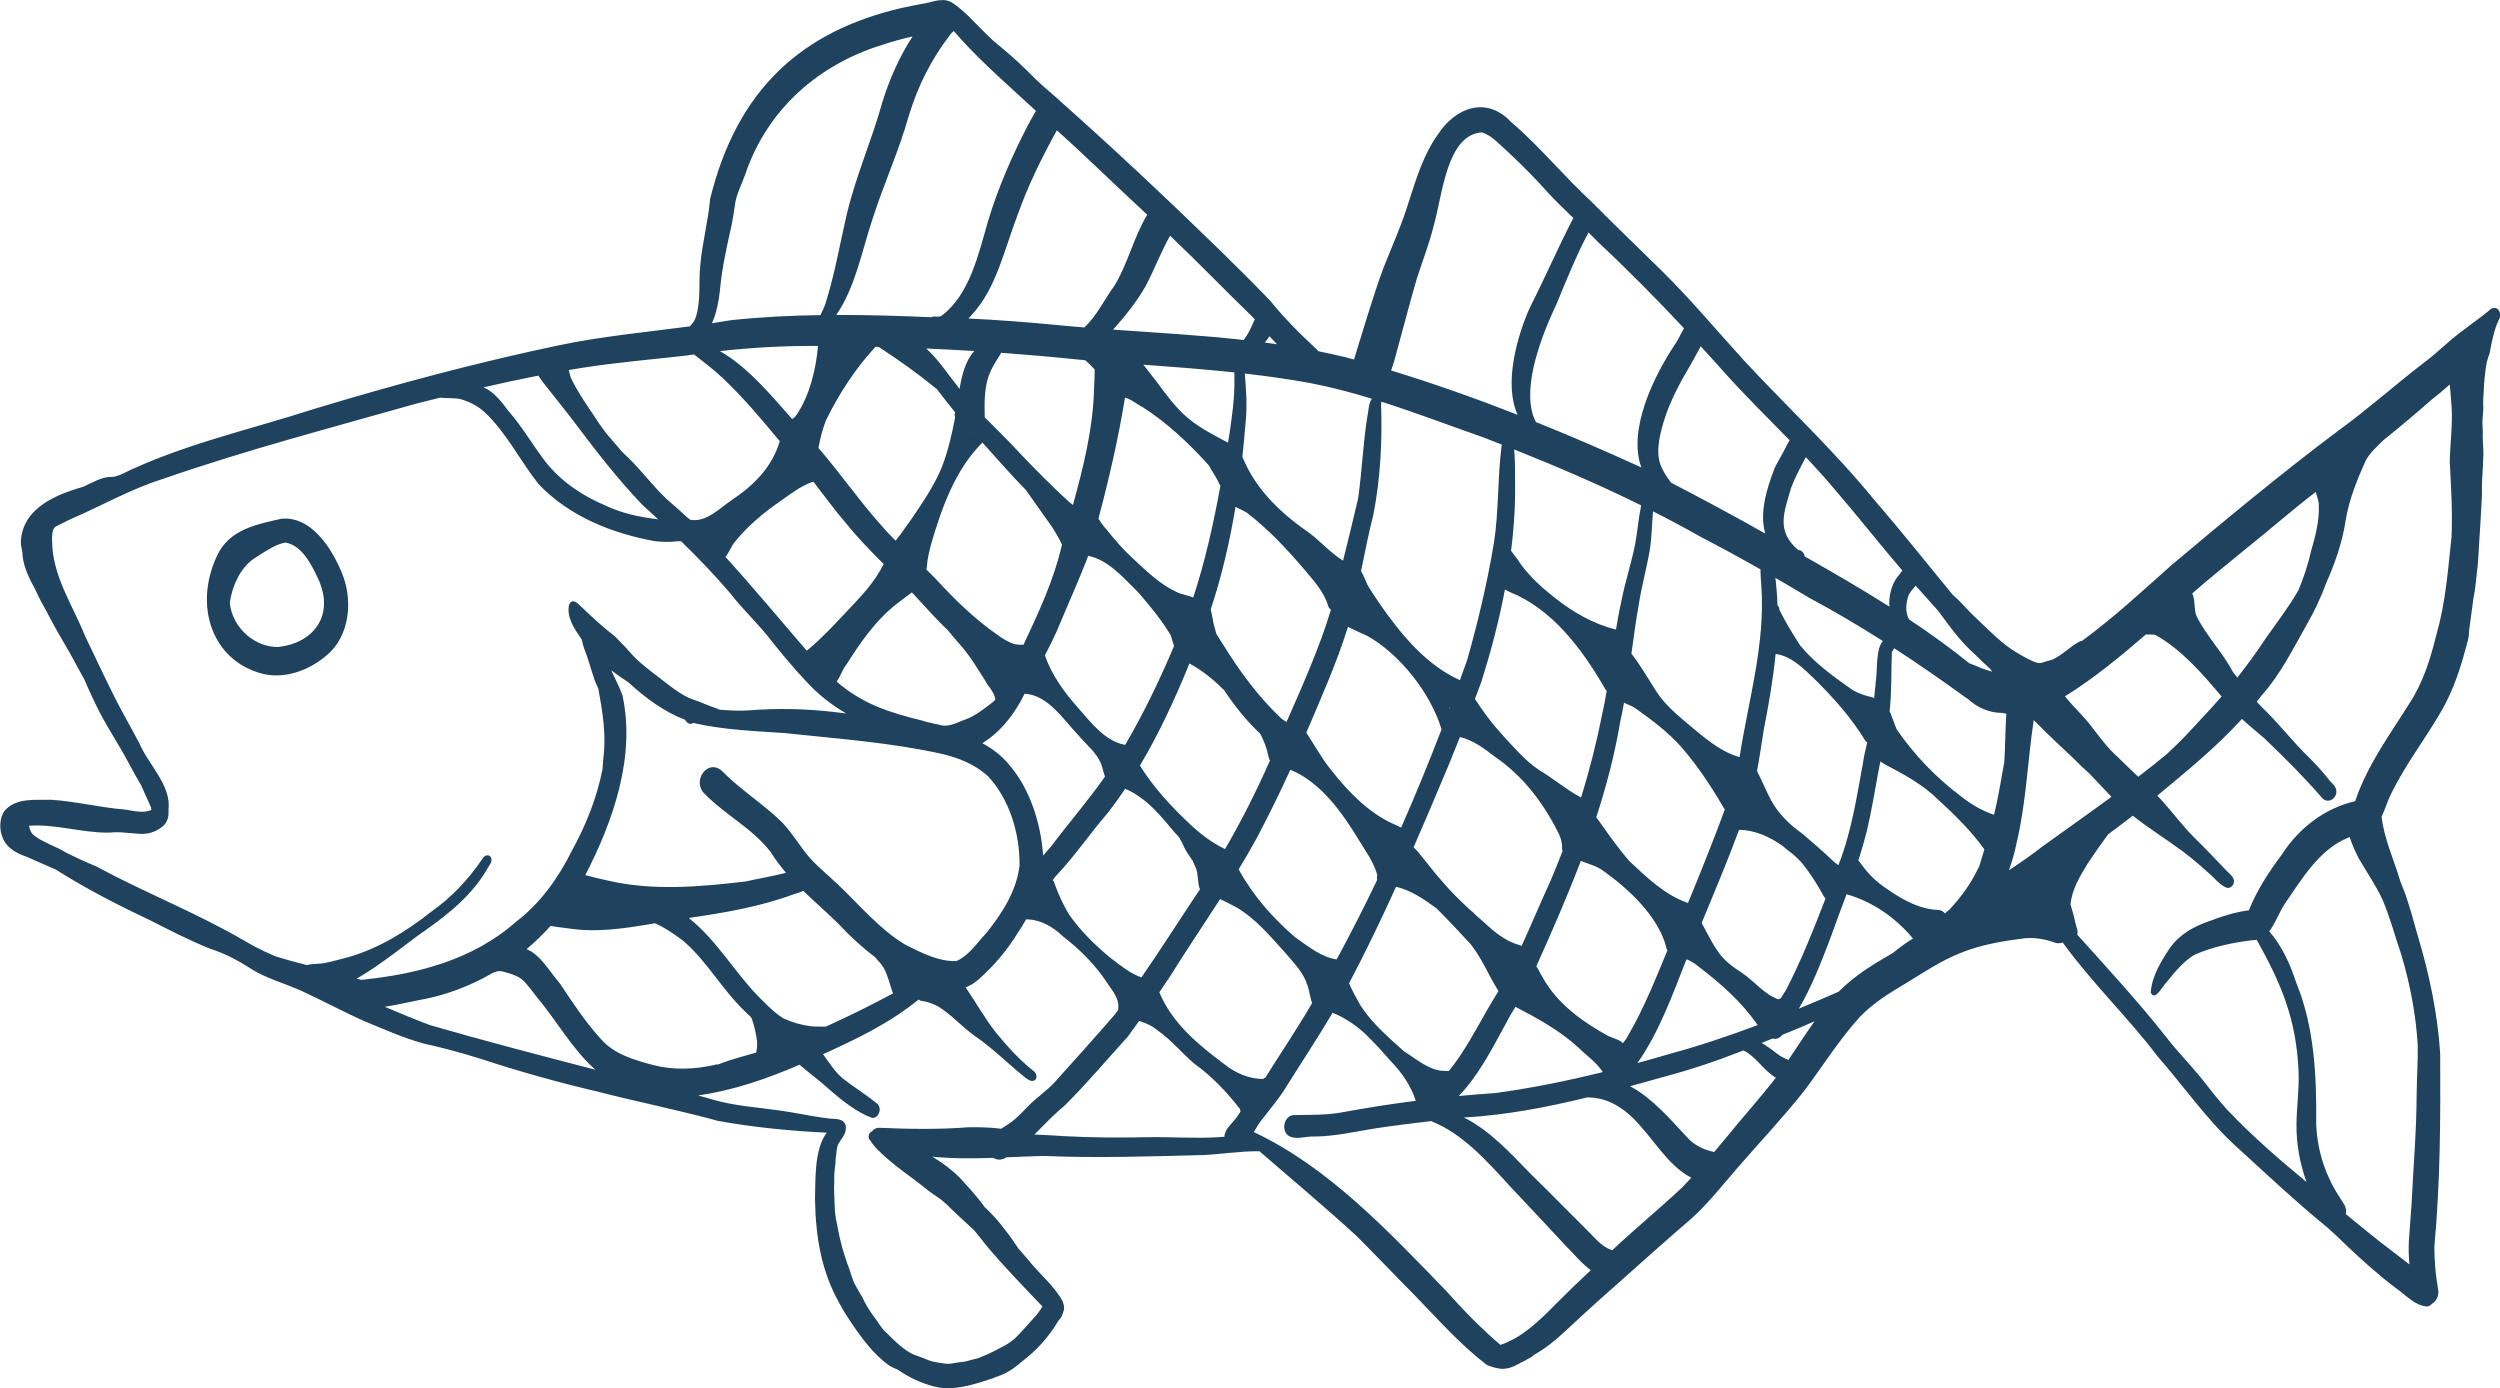 <?xml version="1.0" encoding="UTF-8"?>
<svg id="Vektorlag" xmlns="http://www.w3.org/2000/svg" viewBox="0 0 888.69 493.45">
  <defs>
    <style>
      .cls-1 {
        fill: #1f425f;
      }
    </style>
  </defs>
  <path class="cls-1" d="M99.06,229.97c11.66-1.25,19.98-10.49,14.28-23.7-2.58-5.54-5.89-12.35-11.9-13.42-4.12,.81-7.75,3.59-11.35,5.85-4.7,3.28-7.61,9.64-8.41,15.64,.97,9.2,9.35,15.95,17.38,15.63Zm22.34-26.61c4.28,9.91,2.92,22.77-5.27,29.6-6.41,5.43-14.86,8.49-22.84,6.54-17.94-4.64-24.51-24.16-16.15-41.91,4.38-9.58,14.41-11.21,22.85-13.19,10.19-1,17.54,9.61,21.41,18.96Z"/>
  <path class="cls-1" d="M211.67,380.28c-8.06-7-14.15-17.98-21.02-26.07-1.71-2.13-3.25-4.49-5.31-6.23-1.91-1.38-4.16-1.93-6.33-2.56-.88-.17-1.4-.29-2.2-.14-.53,.11-1.04,.41-1.57,.52h0c-8.29,4.83-17.26,8.16-26.4,9.74-3.99,.8-8.02,1.73-12.06,2.36,5.33,2.28,10.69,4.47,16.11,6.52,19.52,5.66,39.16,10.75,58.8,15.86Zm22.26-195.68c-1.91-1.78-3.82-3.54-5.74-5.3-8.61-9.01-16.34-19-23.93-29.09-3.71-4.88-7.55-9.61-11.26-14.34-.48-.77-1.14-1.54-1.66-2.35-6.51,1.27-13.01,2.68-19.48,4.17,3.67,1.49,6.41,5.11,8.91,8.43,4.87,5.59,8.66,12.18,13.18,18.08,5.7,7.16,13.23,12.12,21.19,15.46,5.95,2.86,12.36,4.16,18.78,4.95Zm25.99-6.72c7.52-4.93,14.51-11.57,17.26-21.04-6.43-7.76-12.92-15.5-20.12-22.3-3.28-3.11-6.84-5.82-10.37-8.55-.88,.12-1.75,.26-2.63,.39-12.41,1.43-24.86,2.42-37.21,4.39-1.56,.25-3.12,.5-4.68,.77,.21,.87,.44,1.73,.69,2.59,0,0,0,0,0,.01,2.14,4.63,5.05,8.83,7.84,12.98,1.53,2.41,3.14,4.75,4.85,6.98,1.86,2.12,3.69,4.27,5.53,6.42,.8,.83,1.63,1.63,2.48,2.41,4.71,4.61,8.66,10,13.43,14.48,.02,.01,.03,.02,.04,.04,2.48,2.18,4.98,4.32,7.4,6.58,.31,.25,.62,.5,.94,.75,.34-.02,.69,.02,1.02,.1,5.17,.28,9.35-4.14,13.52-6.98Zm8.97,195.67c.3-1.29,.32-2.58,.15-3.91-.35-2.47-.88-4.9-1.7-7.23-.11-.24-.22-.49-.31-.75-.77-.72-1.52-1.45-2.25-2.18-7.97-7.56-13.64-18.03-21.98-25.09-3.16-2.39-6.45-4.65-9.99-6.19-10.32,1.76-20.44,3.46-30.97,1.79-2.26-.29-3.57-.43-5.65-.76-.16-.04-.31-.07-.46-.12-2.67,2.97-5.53,5.73-8.54,8.27,4.97,2.05,8.27,8.1,11.88,12.29,4.55,6.8,9.13,13.82,14.54,19.67,4.8,5.55,12.21,7.53,18.54,9.25,7.18,1.86,14.5,1.56,21.67,0,.51-.2,1.02-.26,1.5-.22,4.43-1.77,9.03-2.88,13.57-4.25-.02-.18-.02-.37,0-.55Zm10.79-3.52s0,0,.01,0c0,0,0,0-.01,0h0Zm11.11-247.07c-11.66-.06-23.29,.55-34.88,1.85,9.75,5.55,17.87,15.3,25.7,24.17,.06-.05,.12-.1,.18-.14,.57-.37,1.05-.88,1.45-1.48,4.61-6.97,6.77-15.86,7.55-24.4Zm6.2,130.2c1.27,.15,2.55,.3,3.82,.46-5.2-3.01-10.03-6.79-14.28-11.45-4.93-5.22-9.54-10.87-14.04-16.55-4.17-5.07-8.9-9.52-12.93-14.75-5.53-6.48-11.4-12.58-17.44-18.47-.58,0-1.16,0-1.74,0-.15,.05-.31,.09-.48,.11-2.41,.24-4.84,.12-7.24-.15-14.8-2.74-30.04-8.57-41.17-20.23-6.61-8.32-11.56-18.5-19.27-25.65-2.39-2.19-5.15-3.56-8.04-4.47-2.51-.73-5.14-.3-7.68-.66-2.87,.71-5.73,1.43-8.58,2.14-30.17,8.57-60.54,16.5-90.28,26.84-11.25,3.54-21.64,9.54-32.52,14.2-1.83,.96-3.72,1.81-5.55,2.77-1.01,1.17-1.11,2.93-1.06,4.55-.06,12.66,7.22,23.02,11.68,34.11,3.88,8.11,7.68,16.27,11.76,24.25,2.19,4.06,4.38,8.12,6.6,12.16,.02,.05,.04,.1,.06,.16,.27,.48,.55,.97,.84,1.45,3,7.51,11.54,15.12,10.44,23.8,.23,2.7-.45,4.96-2.57,6.38-2.75,2.05-5.74,2.55-8.96,2.14-1.86-.16-3.73-.25-5.58-.45-1.38-.01-2.73,0-4.05,.12-9.44,.16-19.03-3.14-28.42-2.44,.11,.73,.33,1.45,.64,2.03,.65,1.33,2.27,2.2,3.28,2.84,1.08,.55,2.17,1.11,3.25,1.66,2.09,.93,4.17,1.89,6.14,3.1,3.47,1.71,6.98,3.36,10.53,4.79,17.45,9.45,35.82,16.56,53,26.61,1.18,.64,2.34,1.3,3.49,1.97,2.3,1.19,4.61,2.27,6.94,3.3,3.79,1.21,7.61,2.24,11.42,3.22,2.15-.49,4.88-.41,6.16-.68,2.88-.5,6.05-1.5,8.81-2.16,10.75-3.13,20.51-9.12,29.51-16.26,6.93-4.87,12.83-11.12,17.82-18.37,1.83-3.31,4.96-.73,2.53,2.21-5.55,10.16-14.29,17.03-23.11,23.27-3.37,2.13-15.09,11.86-23.96,16.83,.08,.02,.16,.05,.23,.07,.47,.14,.95,.26,1.45,.35,19.45-1.96,39.53-6.91,55.15-20.76,8.45-6.43,14.9-15.43,19.83-25.37,4.86-8.84,8.75-18.56,10.75-28.7,.09-1.21,.18-2.41,.27-3.62,1.16-8.41-.23-16.86-1.75-25.07-.5-1.04-.97-2.08-1.36-3.17-1.27-3.77-2.29-7.62-3.75-11.31-.29-.96-.6-1.96-.79-2.97-2.39-3.53-5.54-7.85-4.48-12.4,1.32-2.84,3.52,.13,4.91,1.28,3.64,3.55,7.42,6.94,11.35,9.98,1.21,1.25,2.44,2.48,3.65,3.74,1.73,1.96,3.46,3.96,5.43,5.63,2.57,2.2,5.26,4.25,7.93,6.29,2.56,1.96,5.07,3.98,7.86,5.5,1.71,.94,3.57,1.53,5.39,2.18,.3,.12,.6,.25,.89,.37,.28,.12,.55,.23,.83,.34,.86,.35,1.72,.7,2.59,1.02,.87,.32,1.73,.62,2.61,.9-.31,.02-.61,.03-.92,.04,3.84,.3,7.65,.59,11.56,.3,10.19-.82,20.43-.56,30.59,.65Zm17.13-52.66c-4.57-4.56-9.09-9.18-13.19-14.27-4.15-4.77-7.86-9.96-11.77-14.97-.18,.07-.38,.1-.57,.11-4.29,1.62-7.54,4.2-11.25,6.82-5.91,4.05-11.54,8.76-16.21,14.53-1.07,1.3-2,3.73-3.25,5.25,9.89,10.86,19.27,22.2,28.9,33.33,.46-.4,.93-.77,1.3-1.07,4.59-3.97,8.87-8.54,13.03-12.98,4.78-5.05,9.82-10.23,13.01-16.74Zm3.31,152.63c-1.11-2.99-1.7-6.3-3.32-9.09-.81-1.37-1.98-2.6-3.13-3.86-4.67-3.52-9.03-7.59-13.06-11.91-4.04-3.98-8.32-7.66-12.39-11.59-1.13,.54-2.36,.92-3.38,1.2-12.07,4.48-24.68,6.59-37.27,8.43,.24,.21,.46,.39,.63,.56,9.34,7.62,15.74,18.79,24.18,27.47,2.79,2.75,5.53,5.67,8.81,7.67,3.29,1.51,6.65,2.44,10.05,2.83,1.64,.15,3.34,.04,5.02,.1,8.07-3.66,16.04-7.59,23.86-11.8Zm6.97-340.19c-3.71,.87-7.4,1.85-11.03,3.09-21.61,6.69-40.52,22.16-48.56,46.25-1.14,3.11-2.66,6.07-3.37,9.36-.57,3.76-1.09,7.55-2.01,11.23-1.54,6.97-2.89,13.4-3.52,20.4-.33,3.21-1.13,7.94-2.83,11.64,2.27-.34,4.54-.71,6.81-1.1,10.53-1.12,21.14-1.65,31.76-1.8,.79-1.67,1.64-3.32,2.07-5.06,3.14-10.11,4.92-20.66,7.34-30.99,3.26-13.65,8.95-26.34,12.65-39.84,2.55-8.18,6.11-16.12,10.69-23.18Zm15.12,135.45c-.24-.63-.2-1.28,0-1.82-2.2-2.71-4.38-5.45-6.48-8.25-6.64-5.43-13.61-10.39-20.68-15-.38-.01-.77-.02-1.15-.03-6.93,7.43-12.72,16.29-17.36,25.64-1.43,3.28-2.27,6.78-2.91,10.33,7.65,8.79,14.36,18.59,22.05,27.18,1.72,2.02,3.53,3.93,5.4,5.77,.54-.88,1.34-1.68,1.78-2.32,1.14-1.66,2.61-3.73,3.73-5.22,4.04-6.02,8.26-12.02,11.03-18.93,2.1-5.57,3.49-11.43,4.57-17.34Zm1.57-10.15c.84-4.8,2.05-9.95,5.24-13.46-5.7-.35-11.38-.64-17.08-.89,4.28,3.86,7.63,9,11.27,13.6,.19,.25,.38,.5,.57,.75Zm4.98,15.66s-.07-.08-.11-.12c0,.07,0,.14,0,.21,.04-.04,.08-.07,.12-.09Zm7.59,94.93c.05-.05,.11-.1,.16-.16-.25-2.62-2.62-4.67-3.75-6.96-2.52-3.96-4.57-7.36-7.3-10.82-1.89-2.26-3.89-4.39-5.71-6.7-4.11-3.92-7.89-8.18-11.8-12.43-.37-.39-.74-.79-1.11-1.18-2.23,1.71-4.54,3.36-6.71,5.11-6.58,5.55-11.73,12.89-16.45,20.38-1.27,1.37-2.23,4.39-3.59,6.23,9.03,7.72,17.9,10.81,30.73,13.93,1.17,.53,2.91,.65,4.32,1.14,.12-.01,.23-.03,.35-.04,.24,.09,.49,.16,.73,.24h0c.23,.07,.46,.12,.7,.18,.12,.03,.24,.05,.36,.07,.12,.02,.24,.04,.36,.06,.2,.02,.39,.04,.58,.05,.23,.01,.46,.01,.69,0,.05,0,.11,0,.17-.01h.04c1.09-.07,2.11-.36,3.13-.74,0,0,0,0,0,0,.15-.05,.3-.11,.45-.17,.14-.05,.28-.11,.42-.17,.11-.04,.22-.09,.34-.14,.23-.09,.45-.19,.68-.29,.18-.07,.36-.14,.54-.2l.4-.15c.54-.2,1.07-.4,1.59-.62,.27-.11,.52-.23,.79-.35,.13-.06,.26-.12,.39-.19,.17-.09,.34-.18,.51-.27,.43-.24,.84-.48,1.25-.73,.81-.5,1.6-1.03,2.37-1.59,.39-.28,.77-.57,1.16-.87l-.22,.18,.04-.02c.05-.04,.1-.08,.15-.12,.07-.05,.15-.11,.23-.17,.12-.09,.25-.19,.38-.29,.07-.05,.14-.11,.21-.16,.18-.13,.36-.27,.54-.41,.09-.07,.19-.14,.28-.21,.03-.02,.07-.05,.1-.07,.08-.06,.16-.13,.24-.19,.04-.03,.07-.05,.1-.08,0,0,.02-.02,.03-.02,.11-.09,.22-.18,.34-.28,.13-.11,.26-.23,.39-.34,.07-.07,.15-.14,.22-.21,.07-.07,.15-.14,.22-.21Zm8.76,58.77c.11-11.58-3.7-23.69-11.28-31.74-4.71-4.23-10.24-6.38-16-7.8-18.54-4.16-37.53-5.46-56.3-7.48-10.84-.73-21.72-1.12-32.39-3.59-1.12,.77-2.37,.02-2.92-1.12-7.39-2.79-14.05-7.74-20.13-13.29-2.08-1.37-4.15-2.79-6.14-4.32,1.36,2.96,2.89,5.82,4,8.91,4.77,21.91-3.38,44.84-13.2,63.92,2.6,.7,5.23,1.34,7.85,1.89,16.1,3.8,32.8,2.26,49.04,.38,4.81-1.08,9.69-1.87,14.47-3.1-1.98-2.29-3.82-4.73-5.48-7.4-6.57-8.48-16.04-13.09-23.39-20.61-4.78-4.44,.84-12.56,5.89-8.38,6.8,6.95,14.97,11.91,21.84,18.71,2.82,3.12,5.2,6.68,7.71,10.1,3.41,4.5,7.83,7.84,11.8,11.67,7.83,7.39,14.89,16.04,24.03,21.47,5.7,2.83,11.82,6.07,18.17,5.8,4.39-1.85,7.43-6.59,10.78-10.12,5.41-6.86,10.55-14.59,11.67-23.91Zm2.89-262.92c.66-1.19,1.68-3.11,2.93-5.28-9.12-8.41-18.49-16.51-26.92-25.78-.49-.68-1.4-1.59-2.32-2.6-.39,.34-.74,.7-1.05,1.07-6.87,8.91-11.54,18.13-14.89,29.03-3.52,12.55-8.92,24.29-12.88,36.66-3.81,11.43-6.16,24.45-12.92,34.18,11.29-.03,22.58,.32,33.79,.8,1.13-.64,2.55,.26,3.75-.57,9.85-7.52,12.94-21.53,16.41-33.55,3.59-11.89,8.5-23.12,14.11-33.98Zm.23,282.11s.07,0,.08-.01c-.03,0-.05,.01-.08,.01Zm11.98-133.18c-1.03-2.17-2.22-4.25-3.51-6.24-3.11-4.35-6.2-8.79-9.34-13.19-5.33-5.39-10.33-11.22-15.44-16.86-9.51,9.4-14.43,22.94-18.27,36.18-.66,2.62-1.34,5.27-1.5,8.01-.03,.32-.09,.63-.2,.92,1.2,1.15,2.38,2.32,3.53,3.53,7.03,7.64,14.02,14.39,22.1,19.94,1.68,1.25,3.5,2.29,5.41,3,1.16,.3,2.34,.32,3.52,.3,5.39-11.48,10.79-22.95,13.68-35.59Zm11.61-62.27c-.12-.13-.23-.26-.36-.39-.98-1.04-1.99-2.06-3.09-2.93-.93-.08-1.85-.16-2.77-.24-9.05-.94-18.07-1.73-27.09-2.38-.04,.16-.1,.31-.16,.46-1.59,2.5-3.05,4.7-4.13,7.52-1.69,4.71-1.6,9.95-1.49,14.95,4.05,4.15,8.26,8.14,12.19,12.45,5.71,6,11.65,12.04,17.71,17.56,.48,.38,.97,.79,1.46,1.16,3.76-13.64,7.19-27.33,7.52-41.77,.14-2.12,.2-4.25,.21-6.39Zm3.66,144.71c-.55-1.57-.86-3.11-1.45-4.75-1.83-4.06-5.19-6.6-7.88-9.79-5.71-5.99-10.88-14.41-19.23-14.91-3.13,6.31-7.35,12.06-12.71,16.03-.76,.45-1.52,1.06-2.3,1.57,3.6,1.93,6.91,4.45,9.68,7.85,7.14,8.43,10.94,20.07,11.87,31.54,.01,.18,.02,.37,.03,.55,.99-1.18,1.98-2.3,2.91-3.34,6.26-8.35,13.08-16.18,19.09-24.75Zm3.39-174.55c4.8-7.84,6.84-17.3,11.63-25.18-10.79-9.89-21.22-20.26-32.14-30-5.23,9.54-10.14,19.39-13.82,29.76-4.79,12.29-7.54,26.29-16.45,35.89-.37,.41-.75,.84-1.15,1.25,9.73,.46,19.46,1.19,29.18,2.1,3.99,.4,7.99,.75,12,1.08,4.39-3.99,7.2-10.04,10.76-14.91Zm1.38,256.45c.09-3.11-1.96-5.59-3.55-7.9-4.45-6.95-10.08-12.5-16.25-17.27-3.46-3.34-7.74-5.75-12.36-5.97-.23,.03-.45,.02-.65-.02-.9,1.62-1.86,3.18-2.87,4.68-3.77,6.18-8.39,11.66-13.61,16.32-1.49,1.42-3.19,2.5-5,3.2,3.62,5.3,6.8,11.02,10.75,16.05,4.06,4.93,8.27,9.62,13.18,13.51,1.38,.82,1.93,3.2,.02,3.68-.93,.15-1.79-.49-2.55-1-6.16-4.89-11.73-10.64-18.23-15.02-4.51-3.2-8.29-7.59-12.92-10.43-1.82-.97-3.9-1.74-5.8-1.98-.44-.02-.85-.2-1.16-.52-10.34,8.45-22.15,14.1-34,19.46,2.22,3.03,4.21,6.29,7.06,8.65,4.06,3.2,8.52,5.86,12.46,9.18,1.5,1.82,.12,5.07-2.11,4.79-5.37-2-10.29-5.86-14.72-9.69-3.77-3.48-7.39-6.02-11.03-9.2-11.67,5.07-23.75,9.17-36.08,10.94,1.81,.46,3.62,.96,5.41,1.52,7.78,2.24,15.89,2.7,23.84,3.85,5.86,.8,11.78,2.21,17.58,2.84,2.01,.23,4.82-.2,5.63,2.42,.46,2.08-.76,3.94-1.96,5.52-.02,.08-.04,.17-.07,.25-.27,.28-.48,.61-.65,1-.32,.76-.46,1.62-.56,2.44-.02,.19-.04,.37-.05,.56-.22,1.25-.32,2.51-.34,3.79-.1,.77-.2,1.54-.28,2.31-.01,.08-.02,.16-.03,.23,0-.03,0-.05,.01-.08-.11,1.11-.13,2.21-.12,3.32,0,.39-.01,.82,0,1.26-.09,.94-.05,1.85-.04,2.79,.02,1.19,.06,2.36,.12,3.55,.07,1.34,.1,2.7,.21,4.05,.13,1.44,.39,2.85,.72,4.25,.32,1.4,.5,2.84,.84,4.24,.32,1.32,.62,2.65,.98,3.96,.39,1.47,.91,2.88,1.36,4.32,.29,.92,.58,1.82,.95,2.71,.06,.15,.13,.31,.19,.46,.49,1.66,1.03,3.31,1.66,4.91,.99,1.83,1.99,3.62,3.04,5.36,.48,1.02,.98,2.03,1.56,2.99,.54,.89,1.09,1.79,1.68,2.64,.61,.88,1.25,1.72,1.87,2.59,.65,1,1.3,2,2.06,2.89,.61,.71,1.28,1.34,1.95,1.99,.81,.84,1.64,1.62,2.49,2.41,1.59,1.5,3.29,2.91,5.13,4.01,1.53,.91,3.2,1.34,4.83,1.97,1.18,.52,2.34,1.02,3.58,1.3,.8,.18,1.61,.3,2.42,.43,.8,.12,1.65,.27,2.48,.32,.22,.01,.44,.02,.66,.01,.7-.01,1.36-.13,2.03-.28,.94-.18,1.9-.28,2.84-.4,.08-.01,.15-.02,.23-.03,0,0,.02,0,.03,0,.14-.02,.28-.04,.42-.06,.15-.03,.3-.05,.45-.09,.14-.03,.29-.06,.43-.09,.14-.04,.29-.07,.43-.11,.4-.09,.79-.23,1.19-.34,1.31-.27,2.58-.55,3.8-1.19,0,0,.01,0,.02,0s.01,0,.02,0c.08-.04,.17-.09,.25-.14,.05,0,.1-.01,.14-.02,2.42-.96,4.73-2.25,7.07-3.45,1.34-.7,2.61-1.55,3.83-2.52,0,0,.02-.01,.03-.02,2.86-2.74,5.46-5.92,8.15-8.84,.4-.54,.8-1.07,1.18-1.6,.23-.38,.48-.79,.73-1.2-6.66-6.96-13.38-13.89-19.64-21.3-1.56-1.92-3.08-3.88-4.64-5.8-.55-.52-1.11-1.03-1.67-1.54-.36-.3-.72-.62-1.06-.97-2.39-2.19-4.79-4.38-7.1-6.71-.62-.55-1.24-1.09-1.87-1.63-1.45-1-2.91-2-4.34-3.04-6.09-5.02-12.8-9.17-18.39-14.87-.48-.55-1.06-1.05-1.44-1.68-.36-.33-.65-.76-.84-1.24-.62-.5-1.01-1.18-.69-2.27,.21-.64,.59-.99,1.05-1.14,.61-.87,1.59-1.38,2.64-1.32,10.62,.45,21,.64,31.54-.18,3.93-.08,7.89,.02,11.81,.52,1.62-1.08,3.3-2.05,4.43-3.04,1.7-1.44,3.25-3.04,4.82-4.65,3.01-3.25,6.7-5.55,9.71-8.81,7.19-8.03,14.44-16.03,21.49-24.2,.39-.52,.78-1.05,1.16-1.58h0c-.05-.34-.04-.7,.01-1.04Zm19.79-128.33c-.46-1.19-.8-2.43-1.12-3.67-3.25-5.51-7.31-10.38-11.38-15.14-5.33-5.21-10.88-11.87-18.07-13.23-.08,.27-.15,.53-.23,.8-3.43,8.74-7.27,17.28-10.87,25.93-1.34,2.93-2.75,5.82-4.25,8.66v.02c2.45,6.93,6.77,12.95,11.43,18.2,4.9,5.59,9.92,12.31,17.1,13.6,6.57-11.19,12.27-23.04,17.39-35.16Zm7.22,70.6s.02-.04,.04-.05c-.06-.05-.12-.11-.18-.16,.05,.07,.1,.14,.15,.21Zm-.48,19.57c.83-1.21,1.66-2.42,2.47-3.64-1.04-2.46-.43-5.86-1.77-8.27-.3-.69-.61-1.38-.92-2.06-.98-1.46-2.05-2.87-2.85-4.47-.54-1.27-1.13-2.48-1.84-3.63-.49-.61-1.02-1.2-1.58-1.75-3.76-4.44-7.48-9.17-12.13-12.44-1.72-1.27-3.57-2.31-5.48-3.15-1.96,2.92-4.02,5.77-6.17,8.55-6.24,7.18-11.64,15.2-18.13,22.1-.49,.49-.97,1.12-1.46,1.81,.39,.49,.68,1.11,.84,1.78,1.24,3.59,2.93,6.96,4.77,10.2,4.11,5.96,9.28,11.02,14.66,15.49,3.55,2.71,7.12,5.67,11.24,7.15,6.26-9.11,12.27-18.42,18.36-27.68Zm9.74-147.13c-.14-.17-.27-.37-.37-.61-.87-2.09-2.22-3.87-3.29-5.82-.14-.25-.29-.5-.43-.76-7.07-7.89-14.91-15.21-23.5-20.71-2.03-.99-4.11-2.9-6.33-3.4-2.38,14.54-5.68,28.87-9.46,43.03,.95,1.29,1.82,2.78,2.67,3.54,3.09,3.94,6.38,7.7,10.03,10.99,4.7,4.4,9.44,8.95,15.18,11.55,1.86,.91,3.94,1.13,5.83,1.92,4.27-12.96,7.2-26.29,9.67-39.72Zm4.96-37.22c.05-.88-.05-2,0-3.06-10.77-1.15-21.58-1.95-32.38-2.75,1.74,1.99,3.38,4.51,4.45,5.65,3.5,4.75,6.97,9.62,11.41,13.32,4.31,3.61,9.24,6.09,14.09,8.65,.05,.02,.11,.04,.16,.07l.52-3.06c.89-6.23,1.83-12.49,1.77-18.82Zm2.2,259.72c-.1-.29-.17-.59-.19-.9-4.67-6.05-10.02-11.69-16.07-16.01-4.64-3.84-8.42-8.73-13.42-12.09-1.82-1.59-4.01-2.46-6.19-3.21-.06-.01-.12-.03-.18-.04-1.32,1.84-2.65,3.68-3.98,5.52-7.51,8.27-14.85,17-22.69,24.75-3.76,3.07-7.1,6.67-10.57,10.12,3.48,.14,6.96,.33,10.43,.56,10.13,.58,20.25,.58,30.36,.38,8.51-.11,16.36,.51,24.62,0,.71-.07,1.42-.11,2.13-.14,.02-2.46,2.39-4.43,4.1-6.56,.54-.8,1.09-1.6,1.65-2.39Zm5.04-281.65c-.12-.14-.24-.29-.36-.43-10-9.68-19.7-19.77-29.73-29.29-3.29,5.76-5.61,12.09-8.72,17.97-3.27,5.63-7.29,10.68-11.54,15.41,15.48,1.1,31,1.97,46.42,3.68,.52-.7,.99-1.44,1.46-2.17,.93-1.66,1.72-3.41,2.46-5.18Zm5.4,156.82c-.24-.42-.42-.92-.54-1.5-.59-2.91-1.61-5.57-2.94-8.05-4.38-4.06-8.95-9.58-12.81-15.46-3.75-3.72-7.8-7.05-12.34-9.46-5.13,12.64-10.79,24.88-17.59,36.29,4.85,7.73,11.07,14.48,17.45,20.49,3.91,3.71,8.12,6.96,12.82,9.18,5.88-10.12,11.18-20.65,15.95-31.48Zm2.49-147.97c-.89-.93-1.78-1.89-2.64-2.85-.53,.78-1.07,1.54-1.66,2.26,1.43,.19,2.87,.38,4.3,.59Zm12.49,234.2c-.69-2.04-.96-4.22-1.61-6.27-.27-.43-.45-.89-.5-1.36-1.79-4.26-5-7.3-7.82-10.68-5.29-5.86-10.28-11.77-16.84-15.65-1.95-1.09-3.95-2.02-5.93-3.01-5.92,9.21-12.04,18.27-17.84,27.55-1.23,1.88-2.48,3.74-3.75,5.59,4.6,11.15,14.14,18.86,23.04,25.52,4.16,3.31,8.79,5.24,13.86,5.3,.2-.28,.48-.43,.78-.48,5.53-8.83,11.39-17.48,16.62-26.51Zm6.7-139.84c-.46-.3-.84-.78-1.02-1.43-1.48-5.03-5.12-8.83-8.25-12.64-6.33-7.43-13.02-14.59-20.6-20.39-1.3-.8-2.7-1.4-4.05-2.08-2.06,12.43-4.9,24.69-8.83,36.5,.54,1.81,.71,3.75,1.17,5.59,.31,.95,.56,1.95,.8,2.96,1.12,1.77,2.06,3.41,2.52,4.01,5.89,9.54,12.55,18.48,20.45,26.01,.61,.54,1.31,.96,2.03,1.38,5.73-13.06,11.69-26.34,15.79-39.91Zm12.43,3.41s-.03-.04-.04-.05c0,.01,0,.02,0,.03,.02,0,.03,.01,.05,.02Zm.5-71.96c.43-1.93,.45-4.9,1.61-6.44-7.25-2.22-14.57-4.16-22.02-5.59-7.69-1.39-15.41-2.47-23.15-3.36,.52,5.79,.91,11.68,.29,17.53-.32,4-.7,8-1.14,12,.02,.05,.03,.11,.05,.16,4.81,11.93,14.22,20.41,23.94,27.12,4.04,3.06,7.5,7.07,11.8,9.71,1.83-7.38,3.66-14.77,5.37-22.18,1.36-9.61,1.72-19.37,3.25-28.96Zm3.53,164.57c-.16-.53-.16-1.12,.03-1.64-1.25-4.65-4.09-8.41-6.48-12.38-6.2-10.24-13.81-20.73-24.44-25.1-3.73,8.24-7.73,16.32-11.93,24.27-2.06,3.77-4.22,7.48-6.44,11.14,5.11,9.4,12.28,17.41,19.98,24.06,4.66,3.27,9.32,7.12,14.85,7.96,5.05-9.28,9.85-18.73,14.43-28.32Zm22.84-53.38c0-.07-.02-.13-.02-.2-4-13.24-15.22-26.89-26.3-33.1-2.48-1.13-4.59-2.04-6.92-3.23-4.08,13.03-9.55,25.2-14.81,37.61,2.32,3.55,4.59,7.34,6.8,10.64,5.92,7.88,12.64,15.42,20.87,20.14,1.92,1.16,4,1.91,5.98,2.92,.02,.01,.04,.02,.06,.04,5.05-11.46,9.82-23.09,14.33-34.82Zm2.82-7.41c.05-.11,.09-.22,.13-.34-.1,.01-.19,.02-.29,.02,.05,.11,.11,.21,.16,.32Zm17.45,100.36c-3.47-5.46-5.95-11.83-10-16.8-3.95-4.26-7.91-8.52-12.02-12.6-4.39-3.23-9.07-6.4-14.12-7.62-.1,0-.2-.02-.3-.02-5.27,11.61-10.78,23.07-16.69,34.28,1.18,2.7,2.62,5.25,4.03,7.81,4.23,6.53,9.98,11.38,15.52,16.36,4.69,2.94,9.31,7.15,14.82,6.96,.35,.01,.69,.03,1.04,.05,.52-.59,1.03-1.21,1.52-1.84,6.27-8.35,10.59-17.82,16.2-26.57Zm-1.64-159.17c1.79-11.59,1.27-23.54,2.79-35.12-2.18-.86-4.37-1.7-6.56-2.55-12.1-4.25-24.07-8.81-36.19-12.68-.02,.2-.06,.4-.15,.59,.48,13.16-.21,26.61-2.71,39.49-1.7,6.65-3.03,13.41-4.41,20.15,.96,1.5,1.53,3.29,2.3,4.9,1.34,2.32,2.89,4.48,4.34,6.72,7.77,11.13,16.58,21.77,28.52,27.14,.89-2.45,1.76-4.89,2.63-7.35,3.83-13.55,7.09-27.34,9.43-41.31Zm28.25-115.65c-3.01-2.88-6.01-5.77-8.88-8.84-4.5-5.08-9.21-9.83-14.1-14.4-3.34-2.87-5.74-5.98-9.52-7.21-12.63,.86-14.02,22.46-17.11,33.03-1.59,6.57-4.06,12.76-6.1,19.15-2.81,9.75-5.36,19.6-8.05,29.39-.33,.99-.66,2.04-1.02,3.08,15.16,4.65,30.15,9.95,44.98,15.76-5.05-10.92-.17-28.11,4.32-38.09,5.4-10.61,10.02-21.39,15.47-31.87Zm-4.03,223.47c.01-1.94-.69-3.74-1.55-5.38-5.43-10.8-12.97-20.29-22.39-26.63-3.75-2.96-7.84-5.9-12.34-6.96-1.42,3.5-2.84,7-4.25,10.5-4.03,9.59-8.08,19.19-12.24,28.72,.61,.49,1.15,1.18,1.65,1.71,2.87,3.43,5.53,7.07,8.51,10.38,3,3.54,6.27,6.77,9.64,9.87,.58,.49,1.14,.97,1.67,1.43,.21,.23,.43,.45,.64,.68,2.07,1.86,4.17,3.69,6.25,5.54,2.62,2.09,5.44,3.95,8.57,4.9,.48,.15,.98,.32,1.46,.55,3.46-7.55,6.67-15.29,10.04-22.58,1.58-3.68,3.09-7.4,4.53-11.15-.19-.48-.26-1.03-.19-1.58Zm10.23,150.54c-3.22-2.29-5.95-5.72-8.74-8.48-6.59-7.05-13.15-14.13-19.79-21.12-8.37-9.18-17.04-18.91-28.08-23.3-.04-.03-.07-.06-.11-.09-6.62,.78-13.23,1.6-19.82,2.59-7.16,1.14-14.33,2.85-21.57,2.9-3.13-.23-6.7,1.48-9.53-.39-2.66-2.27-1.08-7.39,2.31-7.23,5.91-.11,11.84,.05,17.68-1.11,8.45-1.55,16.92-2.88,25.43-3.96-1.74-5.45-4.99-10.05-8.79-14-1.51-1.7-3.04-3.45-4.61-5.16-.62-.62-1.24-1.25-1.84-1.9-.85-.84-1.7-1.69-2.54-2.56-1.84-1.72-3.78-3.29-5.84-4.58-1.93-1.2-3.88-2.33-5.95-3.1-5.23,8.86-10.88,17.37-16.33,26.08-2.52,4.25-5.74,7.87-8.66,11.76-1.01,1.09-1.99,2.82-3.03,4.59,.07,.02,.13,.05,.2,.07,26.36,12.46,47.48,34.97,68.24,56.42,6.02,6.76,12.26,13.18,19.03,18.97,.06,.06,.11,.12,.17,.18,7.43-2.43,13.69-8.36,19.32-14.13,4.21-4.23,8.5-8.39,12.85-12.44Zm4.27-70.41c-2.21-3.46-5.98-6.02-8.67-8.69-6.72-6.18-14.58-10.43-22.39-14.5-.57,.97-1.16,1.93-1.74,2.87-5.07,9.15-9.69,18.78-16.39,26.62-.65,.76-1.33,1.49-2.03,2.21,4.25-.4,8.51-.74,12.77-1.02,12.98-1.74,25.76-4.35,38.44-7.49Zm1.38-135.46c-.16-.17-.31-.36-.45-.57-8.37-14.61-19.07-28.65-34.02-34.62-.58-.25-1.13-.58-1.7-.88-2.11,11.13-5.01,22.09-8.38,32.78-.74,2.05-1.51,4.09-2.29,6.12,2.84,4.37,5.91,8.57,9.38,12.34,4.26,4.63,8.32,9.52,13.47,12.96,5.09,2.99,9.69,7.01,14.88,9.75,3-9.69,5.51-19.56,7.49-29.58,.61-2.75,1.14-5.52,1.61-8.29Zm10.17-52.5c.8-4.45,1.15-9.05,2.09-13.48-14.81-7.32-29.88-13.8-45.16-19.89,.48,5.51,.27,11.17,.34,16.7-.13,6.48-.63,12.93-1.43,19.34,1.23,1.61,2.55,3.33,3.5,4.84,3.48,4.65,7.52,8.34,11.93,11.76,6.57,5.27,13.95,9.47,21.86,11.37,.58-3.58,1.23-7.14,2.03-10.67,1.36-6.73,3.52-13.22,4.84-19.96Zm11.42,144.75c-.24-.37-.4-.81-.46-1.31-2.92-11.05-13.63-20.76-22.07-26.82-2.49-1.91-5.47-2.61-8.26-3.73-4.84,12.75-10.32,25.21-15.83,37.48,.79,.99,1.31,2.43,1.98,3.4,5.27,9.92,14.55,16.32,23.48,21.31,1.64,.76,4,1.3,5.35,2.6,.81-1.03,1.5-1.99,1.89-2.84,5.55-9.48,9.63-19.85,13.91-30.1Zm2.78-215.63c1.05-1.43,1.98-3.69,3.11-5.55-9.8-10.46-19.81-20.61-30.17-30.29-1.25-1.28-2.52-2.54-3.8-3.79-4.31,8.27-7.75,16.68-11.3,25.34-4.96,10.46-12.27,28.6-8.25,40.08,.16,.51,.52,1.22,.88,1.98,12.6,5.06,25.09,10.47,37.47,16.14-4.89-13.46,4.53-32.69,12.07-43.91Zm2.59,299.71c1.05-1.09,2.09-2.2,3.12-3.31-8.54-4.38-13.7-14.34-20.7-21.16-3.8-3.77-8.54-6.64-13.64-7.23-.82-.08-1.7-.11-2.57-.18-14.5,3.55-29.13,6.34-43.95,7.16,9.16,4.54,16.53,12.62,23.84,20.14,4.15,4.09,8.3,8.13,12.26,12.21,2.36,2.39,4.76,4.75,7.13,7.14,2.94,2.75,5.59,6.53,9.43,7.64l.11,.04c8.15-7.71,16.8-14.73,24.96-22.43Zm15.03-134.27c-.28-.27-.52-.63-.72-1.07-4.31-7.45-9.28-14.78-14.79-21.14-4.81-5.32-10.44-9.59-16.14-13.61-.93-.74-2.69-1.32-4.18-2.08-.41,2.3-.86,4.59-1.37,6.87-1.96,11.56-4.91,22.82-8.5,33.85,.54,.71,1.02,1.44,1.41,1.96,3.35,4.68,6.63,9.43,10.42,13.68,6.28,5.91,12.54,11.9,20.39,14.68,.13,.05,.26,.11,.38,.18,2.46-5.89,4.81-11.84,7.19-17.8,1.96-5.11,4.04-10.28,5.91-15.52Zm5.07,7.24s.09-.03,.13-.04c-.05,.02-.09,.03-.13,.04h0Zm6.6,69.44c-.08-.08-.14-.18-.21-.27-5.62-8.13-12.98-14.48-20.41-20.22-1.46-1.14-2.95-2.32-4.69-2.85-5.04,12.79-9.7,25.85-17.43,36.86,3.88-1.06,7.74-2.16,11.61-3.3,10.52-2.85,20.88-6.34,31.13-10.21Zm-6.28-96.15c3.15-19.85,9.03-39.54,7.59-59.89-.15-1.98-.31-3.96-.32-5.95-6.92-3.93-13.9-7.74-20.95-11.39-5.71-3.23-11.45-6.29-17.23-9.22-.41,4.67-.46,9.39-1.19,14.02-1.12,6.34-2.89,12.69-3.87,19.02-1.03,5.8-1.82,11.68-2.62,17.54,3.3,4.19,5.94,8.96,8.87,13.47,3.18,4.89,7.68,8.53,11.9,12.1,5.16,4.32,10.65,9.03,16.89,10.98,.28,.07,.53,.17,.75,.3,.06-.32,.12-.65,.18-.97Zm12.75,114.87s0,0-.01,0c-4.12-2.41-6.67-6.91-10.75-9.3-.27-.11-.55-.23-.82-.37-9.33,3.68-18.8,6.87-28.44,9.41-3.93,1.11-7.86,2.22-11.8,3.3,7.57,3.95,14.07,11.47,20.19,18.05,2.57,2.98,6.11,4.54,9.7,5.32,1.43-1.68,2.84-3.37,4.25-5.07,5.8-7.17,12.02-14.04,17.68-21.33Zm2.89-222.85c.59-1.11,1.23-2.5,2.01-3.74-6.94-7.12-14.01-14.09-20.77-21.42-3.59-4.02-7.2-8.02-10.84-11.98-1.13,2.12-2.28,4.23-3.47,6.32-3.83,6.47-7.47,13.12-9.71,20.51-1.62,5.65-3.31,12.26-.02,17.58,.67,1.43,1.73,2.71,2.63,4.05,11.26,5.84,22.45,11.84,33.52,18.11-2.02-6.84,.14-15.17,3.35-23.32,.99-2.11,2.25-4.05,3.31-6.1Zm1.58,216.53c3.1-4.58,6.09-9.26,9.29-13.74-3.75,1.68-7.54,3.27-11.35,4.77-.95,1.11-2.09,1.79-3.52,1.37-.64,.25-1.28,.49-1.92,.73-.67,.29-1.34,.57-2.01,.85,1.62,.9,3.11,2.03,4.23,2.87,1.59,1.29,3.38,2.48,5.27,3.15Zm13.17-57.34c-.07-.11-.14-.22-.21-.34-.18-.18-.35-.39-.48-.64-2.49-4.57-5.03-8.5-7.85-11.88,0,0-.01-.02-.03-.03-.93-.98-1.89-1.93-2.9-2.82-1.27-.95-2.52-1.95-3.72-2.99-4.83-3.45-10.2-5.7-15.53-5.75-4.12,11.19-8.79,22.18-13.29,33.1,1.86,3.38,3.47,6.85,5.68,9.99,2.26,3.45,5.5,5.71,8.75,7.84,4.41,2.97,7.87,7.63,12.84,9.32,.25-.21,.52-.29,.78-.28,.7-1.06,1.38-2.14,2.04-3.24,5.38-10.45,9.7-21.29,13.92-32.27Zm14.84-55.54c-.28-.14-.53-.36-.72-.66-5.05-8.27-11.39-15.34-18.09-21.93-.54-.52-1.09-1.04-1.64-1.56h0c-.45-.41-.9-.82-1.33-1.25-3.2-2.91-6.67-5.5-10.78-6.04-.89,9.15-2.52,18.25-4.26,27.22-.8,4.8-1.43,9.63-2.35,14.39,.14,.27,.27,.55,.39,.83,1.61,3.16,2.96,6.47,4.61,9.61,2.73,4.94,6.78,8.79,11.12,11.86,3.99,3.38,7.38,6.33,11.11,9.87,.51,.46,1.12,.88,1.7,1.32,4.93-12.53,6.83-26.1,9.27-39.44,.36-1.43,.68-2.84,.97-4.23Zm3.06-21.82c.61-3.27-.1-11.56,2.53-14.19-8.58-5.45-17.31-10.61-26.23-15.39-3.99-2.39-7.99-4.75-12.01-7.07,.41,3.23,.64,6.48,.74,9.71,.44,.42,.73,1.03,.7,1.66,2.19,4.46,4.79,8.65,7.38,12.66,5.36,6.51,12.22,11.31,18.82,15.96,2.29,1.21,4.34,1.91,6.74,2.43,.29,.09,.53,.22,.74,.39,.22-2.02,.41-4.07,.59-6.15Zm6.25,96.55c2.23-1.85,4.57-3.55,6.95-5.02-6.42-7.67-14.57-13.14-23.61-15.73-1.98,5.36-4.02,10.7-5.92,16.07-3.22,8.46-6.54,16.93-11.04,24.62,4.74-1.96,9.46-3.98,14.16-6.04,5.49-5.57,12.05-9.61,18.61-13.38,.28-.18,.56-.35,.84-.52Zm1.21-133.24c.61-.71,1.27-1.66,1.98-2.55-8.18-9.53-15.97-19.49-24.17-28.99-3.28-3.91-6.68-7.67-10.15-11.35-1.86,3.54-3.79,7.06-5.2,10.84-2.66,9.02-5.39,15.46,2.51,22.21,1.18-.02,2.09,1.02,2.27,2.22,.25,.15,.51,.3,.77,.45,9.88,5.62,19.72,11.32,29.35,17.43-.27-3.64,.64-7.43,2.64-10.27Zm29.32,102.55c.61-2,1.22-4,1.8-6-4.68-6.54-10.39-12.15-16.16-17.44-5.72-5.66-12.46-9.27-19.25-12.81-.54-.31-1.06-.65-1.57-1-.3,1.44-.58,2.88-.82,4.33-1.22,6.79-2.4,13.6-3.95,20.3-.89,3.56-1.92,7.07-3.04,10.54,.1,.13,.2,.26,.3,.37,2.3,3.25,4.91,6.18,8.01,8.46,6.16,4.45,12.93,8.64,20.43,8.8,.91,.16,1.58,.61,2.03,1.22,.57-.49,1.14-.98,1.72-1.46,3.27-3.57,6.24-7.34,8.65-11.76,.64-1.16,1.26-2.34,1.85-3.54Zm4.59-69.16c-.24-.33-.48-.66-.71-1-1.84-1.62-3.61-3.34-5.33-5.07-5.04-4.38-9.01-9.93-13.05-15.4-.12-.13-.23-.27-.34-.41-1.81-1.99-3.59-4.01-5.37-6.02-.81-.88-1.62-1.77-2.42-2.67-.96,1.12-1.95,2.21-2.47,3.3-1.01,2.73-1.33,6.1,.13,8.67,7.31,4.86,14.46,10,21.39,15.58,1.46,.55,2.89,1.13,4.33,1.76,1.26,.46,2.55,.89,3.85,1.25Zm4.28,32.23c.39-5.75,.36-11.55,.72-17.3-.52-.08-1.03-.18-1.54-.29-4.68-.01-8.89-1.95-12.31-5.14-.13-.06-.27-.12-.4-.19-8.42-6.12-16.95-12.04-25.63-17.67-.13,.46-.38,.88-.78,1.2-.3,7.07-.01,14.2-.82,21.25,.13,.18,.24,.38,.32,.61,.74,1.87,1.4,3.78,2.12,5.66,6.38,9.35,14.23,17.41,22.96,23.95,3.56,2.85,7.5,5.15,11.7,6.54,.15-.56,.29-1.12,.43-1.68,1.27-5.58,2.23-11.27,3.22-16.95Zm12.04,43.94s.03-.08,.04-.12c-.03,.02-.06,.04-.09,.06,.02,.02,.03,.04,.05,.06Zm26.08-31.7c-.13-.14-.27-.28-.4-.42-2.47-2.57-4.94-5.16-7.38-7.77-1.93-1.73-3.81-3.52-5.64-5.39-4.8-4.49-9.62-8.98-14.22-13.71-2.21,14.6-2.66,29.41-6.1,43.73-.66,3.32-1.59,6.55-2.73,9.68,4.07-2.71,8.1-5.46,11.93-8.47,8.18-5.89,16.42-11.68,24.55-17.66Zm31.94-27.75c2.48-2.61,4.87-5.24,7.2-7.91-7.01-8.33-14.33-16.75-23.52-21.87-1.05-.29-2.28-.07-3.38-.2-8.27,7.17-19.01,16.06-28.8,22,2.71,3.35,5.81,6.29,8.56,9.59,3.27,4.2,6.35,8.59,10.28,12.05,2.38,2.37,4.81,4.66,7.23,6.97,3.41-2.62,6.79-5.29,10.12-8.04,0-.01,.02-.02,.03-.03,4.3-3.92,8.31-8.16,12.27-12.56Zm39.05-59.75c1.49-5.23,2.96-10.57,2.7-16.14,.11-1.1-.52-2.9-1.1-4.73-8.36,6.42-16.32,13.43-24.58,20.02-6.47,5.3-12.98,10.54-19.31,16.04,1.21,2.42,.48,5.64,1.6,8.2,3.61,7.18,9.2,12.77,12.92,19.8,.5,.64,1,1.28,1.5,1.93,3.49-4.38,6.81-8.93,9.97-13.75,3.93-5.61,8.22-11.16,11.71-17.19,1.92-4.53,3.48-9.25,4.58-14.17Zm37.5,192.81c.06-5.73,.47-11.44,.37-17.16-.67-10.87-2.73-21.62-5.81-31.95-2.25-6.59-4.02-13.38-6.75-19.74-2.41-5.12-5.58-9.68-8.38-14.52-.7-1.4-2.34-4.65-3.25-7.61-.26,.09-.51,.18-.76,.29-10.12,4.19-16.31,14.68-22.62,23.89-1.77,2.85-3.13,6.64-5.23,9.3,4.48,5.11,7.48,11.66,9.64,18.37,6.48,15.73,7.24,33.29,7.07,50.33,.28,6.62,1.8,13.09,4.54,18.96,1.46,3.45,3.55,6.47,5.5,9.59,.61,1.13,.72,2.27,.49,3.28,2.93,2.38,5.86,4.75,8.76,7.16,4.55,3.68,9.25,7.11,13.84,10.71-.25-2.79-.34-5.58-.19-8.37,.38-4.76,.68-8.98,.97-13.2,.63-13.42,1.77-26.01,1.8-39.34Zm11.74-224.05c.12-6.66,1.07-13.29,.67-19.97-.17-2.53-.46-5.19-.64-7.86-2.24,1.97-4.52,3.9-6.86,5.73-5.44,4.81-11.05,9.5-16.73,14.06-2.34,2.38-4.95,4.5-6.48,7.64-3,6.75-5.8,13.62-6.99,21.1-1.1,7.45-3.89,15.38-6.8,21.87-1.98,5.37-4.4,10.53-7.24,15.4-4.82,8.55-9.27,17.47-15.72,24.64-.59,.78-1.2,1.54-1.8,2.3,.72,.82,1.45,1.61,2.2,2.36,5.07,4.84,9.64,10.64,14.5,15.62,3.21,3.14,6.34,6.36,9.12,9.98,.64,.71,1.38,1.39,1.93,2.2,1.98,3.11-1.74,6.64-4.32,4.29-6.62-7.66-13.7-14.67-20.75-21.43-2.64-2.29-5.37-4.48-7.94-6.87-9.03,9.91-19.28,18.29-29.45,26.73-.21,.18-.41,.36-.62,.54,.71,.74,1.41,1.5,2.09,2.27,3.51,3.96,7.12,8.71,10.74,12.36,4.01,3.89,8.04,8.18,11.88,12.18,1.34,1.29,3.5,2.89,2.05,5.07-.45,.7-1.29,1.03-2.04,.89-2.62-.93-4.5-3.69-6.71-5.45-2.99-2.75-6.06-5.3-8.96-7.49-5.86-4.34-12.05-8.18-17.8-12.7-2.89,2.25-5.82,4.43-8.75,6.62-2.5,3.38-4.93,6.84-7.27,10.36-2.66,4.45-5.61,9.09-6.1,14.57,.8,2.63,1.49,5.3,2.1,7.99,.42,.95,.48,1.91,.3,2.76,10.75,11.94,21.66,23.79,31.67,36.46,3.73,4.89,8.02,9.2,11.91,13.93,3.25,4.1,6.17,7.91,9.59,11.71,8.88,9.37,18.51,17.73,28.33,25.82-2.4-6.56-3.68-13.63-3.58-20.74,.06-6.21,1.02-12.38,.73-18.6-.77-18.84-6.39-31.57-14.88-46.79-.48,.11-.99,.16-1.53,.16-7.16,.88-13.98,2.3-20.61,5.19-3.88,2.33-6.98,6.17-9.88,9.72-1.31,1.36-3.09,4.8-4.53,4.73-.4-.02-.78-.32-1.11-1.01,.36-5.81,3.71-11.17,6.74-15.75,3.47-5.01,8.72-7.82,14-9.63,4.6-1.77,9.3-3.24,14.14-3.89,2.95-7.29,7.18-13.73,11.75-19.84,6.28-9.73,15.54-16.49,26.03-18.94,4.41-13,12.45-23.79,19.49-35.06,4.73-7.3,7.39-15.81,9.47-24.45,3.24-11.18,4.05-22.93,5.31-34.52,.37-8.77-.16-17.55-.62-26.3Zm13.94-54.12c2.14-2.07,4.44-.41,3.91,2.46-.3,.65-.61,1.3-.89,1.95-.39,.89-.72,1.8-.98,2.76-.17,.61-.34,1.23-.5,1.85-.02,.07-.04,.14-.05,.21-.13,.51-.25,1.02-.37,1.54-.11,.5-.22,1-.32,1.51-.01,.05-.02,.11-.04,.17,0,.02,0,.03,0,.05-.19,.95-.39,1.89-.55,2.85h0c-.05,.15-.11,.29-.16,.43-.08,.2-.15,.41-.22,.61-.05,.14-.1,.28-.14,.42-.04,.13-.08,.26-.12,.39-.09,.3-.18,.6-.25,.91-.03,.11-.05,.21-.08,.31-.13,.55-.24,1.12-.32,1.69-.01,.06-.02,.12-.02,.18-.03,.19-.05,.38-.07,.57-.1,.98-.23,1.98-.34,2.97-.07,.6-.13,1.19-.18,1.79-.04,.53-.07,1.06-.09,1.59,0,.3-.02,.6-.04,.9-.02,.41-.04,.82-.07,1.22-.03,.41-.06,.81-.09,1.22,0,.02,0,.04,0,.07-.04,.54-.06,1.07-.07,1.6v.22c0,.15,0,.3,0,.46v.41c.02,.23,.02,.46,.04,.7,0,.14,0,.27,0,.41,0,.23,0,.46-.01,.69,0,.14,0,.28-.02,.42-.03,.35-.05,.69-.08,1.04-.02,.16-.03,.32-.04,.48,0,.05,0,.11-.01,.17-.05,.64-.09,1.29-.12,1.94,0,.18-.01,.35-.02,.53,0,.07,0,.14,0,.21,0,.58,.03,1.15,.06,1.73,.01,.2,.02,.41,.03,.61,.01,.16,.02,.31,.02,.46,0,.13,.01,.26,.02,.38v.02c0,.45-.02,.9-.02,1.35,0,.19,0,.38,0,.56,0,.22,0,.45,.02,.67,.02,.67,.06,1.34,.09,2,0-.09,0-.19,0-.29,0,.18,.01,.37,.02,.55,0,.03,0,.06,0,.09,0,.3,.02,.61,.04,.91s.03,.61,.04,.91v.03s0,.02,0,.03v.04c0,.18,.02,.36,.02,.54,0,.3,.01,.59,0,.88-.05,.86-.08,1.7-.11,2.55,0,.28-.01,.57-.02,.85-.04,1.09-.11,2.18-.19,3.26-.03,.43-.06,.87-.09,1.3-.01,.22-.02,.43-.04,.65-.04,.72-.06,1.44-.07,2.16,0,.24,0,.48,0,.72,0,.48,0,.96,0,1.44s0,.96,0,1.43h0c-.02,.39-.04,.78-.06,1.17-.02,.26-.03,.51-.04,.77,0,.13-.02,.26-.02,.39-.05,.93-.11,1.86-.16,2.79-.09,1.75-.18,3.5-.29,5.25v-.04s0,.02,0,.04c-.15,2.44-.33,4.89-.47,7.33-.12,2.15-.23,4.3-.41,6.45,0,.02,0,.04,0,.05,0-.02,0-.04,0-.06,0,.06,0,.12-.02,.17,0,.02,0,.04,0,.05,0,.04,0,.07,0,.11,0,.01,0,.02,0,.04,0,.02,0,.04,0,.05-.01,.11-.02,.22-.04,.34-.16,1.58-.35,3.17-.53,4.74-.18,1.62-.35,3.21-.58,4.81,0-.07,.02-.14,.03-.22-.11,.71-.27,1.41-.39,2.11-.1,.62-.18,1.23-.26,1.85-.4,3.14-.87,6.27-1.26,9.42-.12,1-.2,2.01-.27,3.02-2.42,9.45-5.25,18.84-10.24,27.01-5.57,9.5-12.25,18.19-17.16,28.17-1.36,2.66-2.21,5.7-3.5,8.41,.86,7.63,4.29,15.11,6.4,22.13,.4,1.54,2.02,4.83,2.79,7.67,1.45,4.22,2.49,8.63,3.79,12.91,4,13.44,6.96,27.39,7.85,41.55,.13,22.84,.04,45.74-2.07,68.48-.02,4.96,.42,9.99,1.27,14.86,.58,2.61-.54,4.6-2.15,5.55-.49,.59-1.2,.96-1.95,.91-4.04-.33-7.17-3.88-10.46-6.2-6.21-4.66-12.05-9.89-17.76-15.28-2.21-2.24-4.52-4.36-6.86-6.46-11.46-9.33-22.29-19.58-33.28-29.59-10.03-9.29-18.03-20.9-27.13-31.27-10.68-14.08-23.44-26.22-33.8-40.56-.78,.3-1.68,.36-2.64,.11-3.51-1.29-7.16-1.95-10.86-1.62-7.64,.97-15.27,2.22-22.52,5.11-6.97,2.72-13.3,6.95-19.75,10.91-5.72,3.37-11.41,6.9-16.22,11.8-7.24,7.95-13.09,17.32-19.58,26-7.63,9.7-16.05,18.59-24.09,27.86-5.22,6.03-10.2,12.37-16.02,17.7-9.32,8.03-18.53,16.22-27.71,24.45-6.11,5.34-12.09,10.85-18.05,16.39-3.18,2.95-6.7,5.78-10.5,7.87-.7,.71-1.58,1.18-2.48,1.62-.71,.46-1.47,.84-2.25,1.16-.11,.07-.21,.14-.32,.21-2.24,1.27-4.65,2.28-7.17,1.91-.76-.15-2.18-.38-3.35-.87-.57-.11-1.15-.38-1.72-.85-9.27-7.18-17.14-16.14-25.41-24.65-6.67-6.71-13.74-14.16-20.34-20.75-11.29-10.38-23.01-20.13-34.55-30.16-.09,0-.19,0-.29,0-6.59-.04-13.11,1.03-19.64,1.36-18.95,.48-37.93,1.12-56.87,.31-4.39,.11-8.79,.32-13.19,.5-1.4,.98-3.2,1.11-4.59,.18-7.25,.25-14.5,.3-21.71-.41,3.44,2.04,6.7,4.45,9.61,7.34,3.09,3.36,6.28,6.75,8.96,10.54,2.44,2.3,4.77,4.74,6.77,7.48,1.87,2.29,3.59,4.72,5.23,7.23,1.15,1.31,2.31,2.64,3.48,4.02,3.92,5.02,9.11,9.05,12.25,14.73,.13,.3,.23,.62,.3,.95,.28,.78,.34,1.65,.11,2.47-.05,.1-.09,.2-.14,.29-.27,1.26-.87,2.43-1.69,3.16-3.43,5.88-8.03,10.91-13.29,14.81-2.91,2.59-5.8,4.31-9.02,5.3-.39,.18-.77,.34-1.16,.5-5.48,1.74-11.25,3.75-16.99,3.44-1.27-.07-2.54-.25-3.81-.58-4.64-1.19-9.01-3.27-13.03-6.05-1.08-.38-2.12-.88-3.09-1.53-5.41-3.89-9.6-9.6-13.45-15.31-1.47-2.18-2.88-4.43-4.12-6.78-6.08-10.8-8.39-22.63-8.62-36.93,.2-7.16-.27-17.78,4.18-23.62-12.91-.61-25.85-1.87-38.62-4.18-14.16-3.88-28.53-6.73-42.74-10.39-14.09-3.3-28.06-7.2-41.87-11.75-6.73-2.11-13.54-3.93-20.4-5.45-7.04-1.98-13.8-5.01-20.6-7.81-7.5-3.32-14.77-7.27-22.24-10.7-5.96-2.75-12.33-4.35-18.02-7.86-4.64-3.02-9.46-5.57-14.63-7.23-7.28-2.86-14.87-6.82-21.63-10.24-11.39-5.35-22.62-11.16-33.38-17.95-3.37-1.4-6.68-2.99-10.04-4.4-2.87-1.04-5.79-2.25-7.75-4.96-2.22-3.13-2.58-7.88-.55-11.24,4.1-5.1,11.15-4.01,16.72-4.18,8.84,.54,17.48,2.81,26.32,3.47,3.05,.48,6.38,1.44,9.36,.15-.1-.35-.15-.66-.16-.96-1.2-2.67-2.38-5.33-3.58-7.96-2.73-4.46-5.02-9.33-7.73-13.76-2.18-3.75-4.49-7.4-6.52-11.26-2.12-4-4.02-8.15-5.81-12.34-1.75-3.25-3.53-6.48-5.32-9.72-.1-.16-.2-.33-.3-.49-2.7-4.55-5.29-9.17-7.76-13.88v-.02c-1.43-2.5-2.82-5.08-4-7.71h0c-2.29-4.27-4.62-8.71-4.71-13.67-.31-1.19-.51-2.41-.54-3.67,.7-12.3,13.25-16.84,22.27-19.48,3.19-1.43,6.34-3.46,9.86-3.47,.91,.09,2.02-.33,3.11-.69h0c22.05-10.86,46.12-16.04,69.22-23.53,28.59-8.64,57.36-16.37,86.46-22.49,15.52-3.29,31.25-4.72,46.91-6.8,.9-1.02,1.78-2.04,2.17-3.46,1.82-5.88,.88-12.17,1.53-18.24,.67-7.96,2.83-15.66,3.5-23.62,9.69-39.36,32.91-59.61,67.83-67.81,3.21-.7,6.44-1.33,9.67-1.94,1.45-.37,3.06-.86,4.56-.9,1.41-.16,2.93,.21,4.05,.95,3.01,1.98,5.62,4.54,8.15,7.2l.02,.02c2.84,2.81,5.58,5.79,8.7,8.2,4.49,3.66,8.63,7.53,12.68,11.69,1.09,.97,2.16,1.96,3.23,2.96,.51,.43,1.02,.86,1.52,1.3,.77,.66,1.54,1.33,2.3,2.01,.77,.68,1.52,1.36,2.28,2.06,.98,.88,1.96,1.75,2.95,2.63,10.75,9.6,21.36,19.4,31.87,29.33,2.72,2.57,5.42,5.14,8.12,7.73,4.56,4.36,9.1,8.75,13.62,13.15,5.3,5.21,10.6,10.44,15.78,15.8,.64,.66,1.28,1.32,1.91,1.98,.35,.43,.7,.86,1.05,1.28,.35,.42,.71,.84,1.06,1.26,.36,.42,.71,.83,1.07,1.24,.34,.38,.67,.76,1.01,1.14,.02,.03,.05,.06,.07,.09,3.81,4.23,7.86,8.16,12,12,.27,.25,.49,.52,.68,.79,3.35,.66,6.69,1.4,10.02,2.21,.89,.24,1.78,.49,2.67,.74,3.41-10.86,6.54-21.86,10.46-32.53,3.14-7.9,6.62-15.61,9.11-23.82,2.62-8.22,5.27-16.64,10.18-23.55,6.52-9.99,17.45-13.71,26.09-4.56,10.26,8.75,18.66,19.21,28.53,28.3,8.49,8.56,16.59,16.27,25.07,24.64,10.26,10.13,19.62,21.32,29.38,32.05,15.65,16.82,31.85,31.8,46.41,49.7,9.45,10.89,18.44,22.27,27.64,33.42,2.2,1.85,4.15,4.05,6.11,6.17,4.2,3.92,8.21,8.14,12.71,11.7,2.3,1.78,5.36,3.61,7.78,4.82,1.65,.76,3.5,1.98,5.29,1.39,1.63-.61,2.25-.64,3.46-1.04,3.44-1.52,6.18-4.51,9.49-6.34,.37-.2,.76-.32,1.16-.38,11.12-8.18,21.4-17.66,31.8-26.94,19.57-16.44,39.39-32.89,59.7-48.09,10.26-7.44,19.79-16.02,29.86-23.73,4.41-3.24,8.32-7.21,12.65-10.55,0-.02,.02-.02,.03-.02,.32-.3,.7-.55,1.06-.8h0c.18-.14,.36-.27,.54-.4,2.96-2.32,6.06-4.41,8.97-6.83Z"/>
</svg>